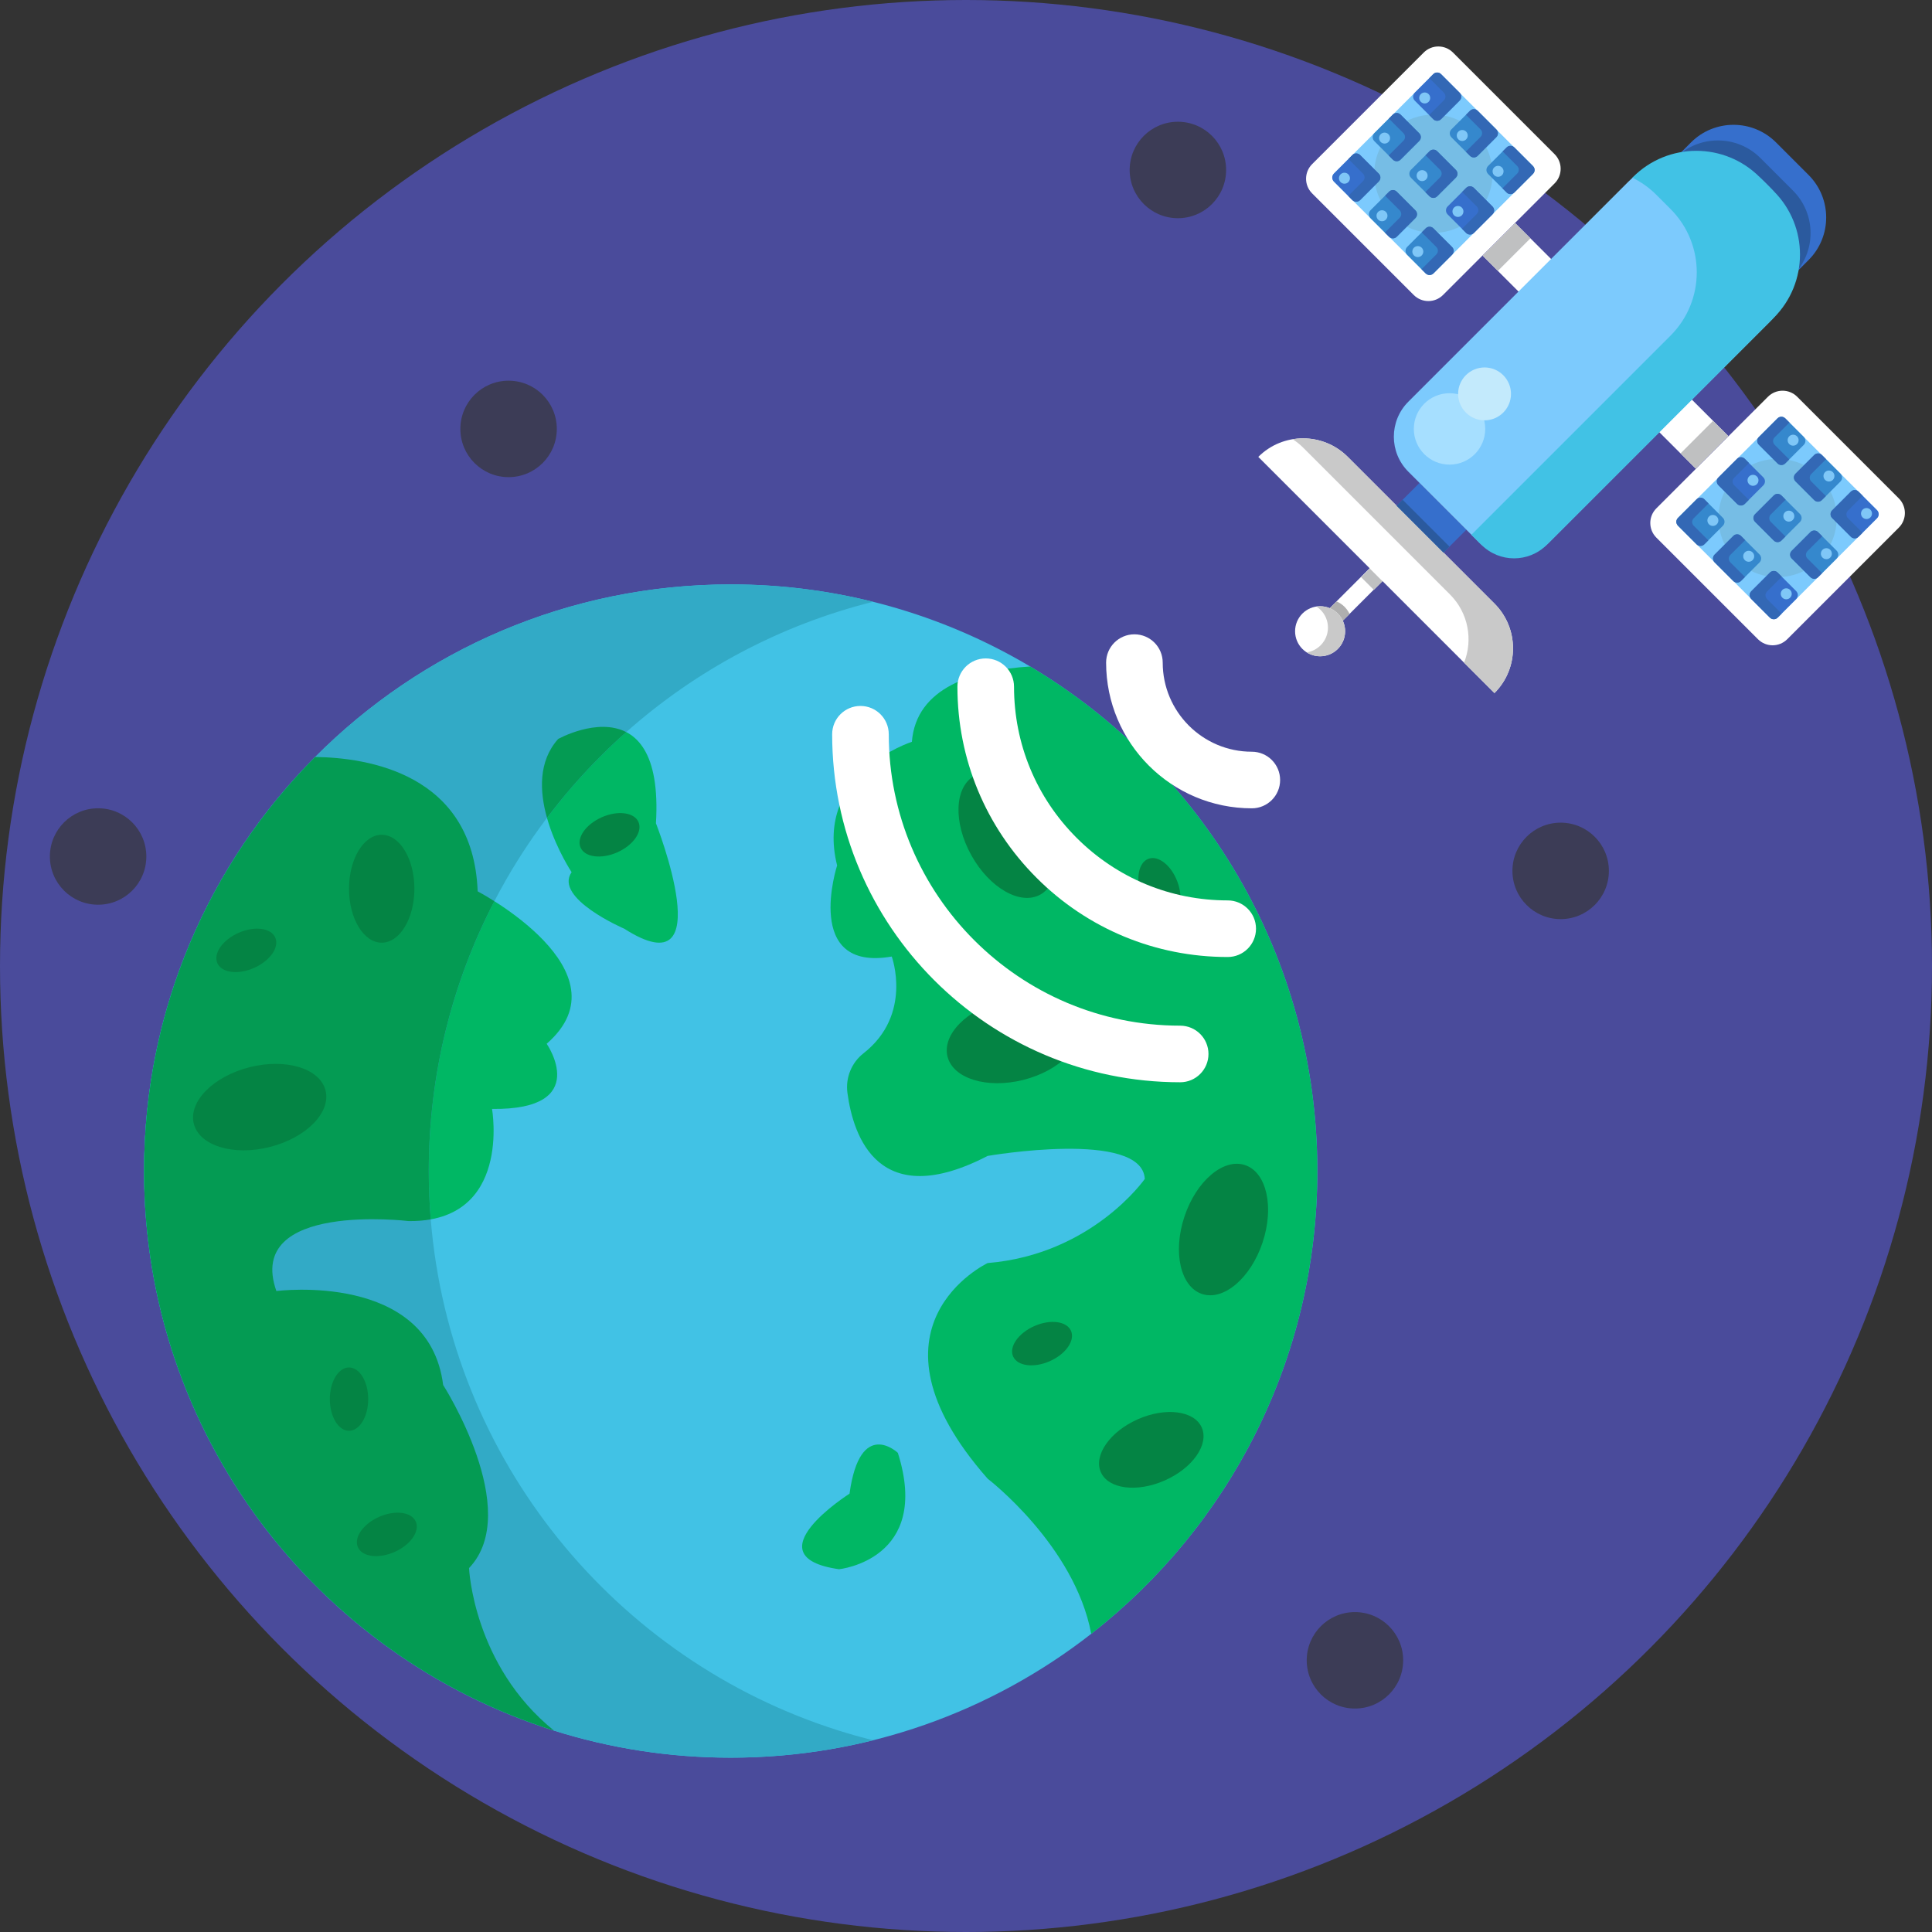 <svg enable-background="new 0 0 512 512" height="512" viewBox="0 0 512 512" width="512" xmlns="http://www.w3.org/2000/svg"><rect x="0" y="0" width="512" height="512" fill="#333333" stroke="none"/><g id="BULINE"><circle id="XMLID_3421_" cx="256" cy="256" fill="#4a4b9b" r="256"/></g><g id="Icons"><g id="XMLID_1037_"><g id="XMLID_2533_"><path id="XMLID_2553_" d="m349.109 310.334c0 49.839-23.449 94.2-59.922 122.648-26.352 20.568-59.518 32.815-95.541 32.815-16.324 0-32.06-2.515-46.844-7.179-62.97-19.875-108.618-78.745-108.618-148.284 0-42.828 17.314-81.61 45.336-109.723 28.143-28.258 67.093-45.739 110.127-45.739 28.997 0 56.134 7.933 79.362 21.757 45.571 27.099 76.1 76.84 76.1 133.705z" fill="#41c2e5"/><path id="XMLID_2552_" d="m130.394 293.881s5.335 30.033-22.1 29.721c0 0-43.438-5.274-35.055 18.541 0 0 40.39-5.274 44.2 24.897 0 0 21.338 33.341 6.859 48.521 0 0 1.082 25.743 22.504 43.057-62.97-19.875-108.618-78.745-108.618-148.284 0-42.828 17.314-81.61 45.336-109.723 13.641.16 41.906 4.283 43.065 35.604 0 0 40.39 21.147 18.29 40.39-.001 0 12.192 17.589-14.481 17.276z" fill="#00b764"/><path id="XMLID_2551_" d="m349.109 310.334c0 49.839-23.449 94.2-59.922 122.648-4.412-23.495-27.442-41.106-27.442-41.106-35.543-40.39 0-57.155 0-57.155 27.709-2.286 41.64-22.298 41.64-22.298-.762-13.146-41.64-6.097-41.64-6.097-28.836 14.937-35.61-5.003-37.171-16.728-.531-3.987 1.088-7.98 4.257-10.457 13.124-10.259 7.491-25.65 7.491-25.65-23.624 4.123-14.479-24.135-14.479-24.135-6.097-24.577 19.814-32.769 19.814-32.769 1.135-14.457 16.324-19.021 31.352-19.959 45.571 27.1 76.1 76.841 76.1 133.706z" fill="#00b764"/><path id="XMLID_2550_" d="m237.94 385.018s-10.018-9.494-12.806 10.821c0 0-26.307 16.674-2.779 20.023 0 0 24.561-2.512 15.585-30.844z" fill="#00b764"/><path id="XMLID_2549_" d="m147.922 195.829s28.197-15.69 25.91 22.354c0 0 17.528 44.514-8.383 27.943 0 0-18.785-8.069-13.965-14.987.001-.001-14.993-22.549-3.562-35.31z" fill="#00b764"/><path id="XMLID_2548_" d="m231.376 461.186c-12.079 3.01-24.714 4.611-37.73 4.611-16.324 0-32.06-2.515-46.844-7.179-62.97-19.875-108.618-78.745-108.618-148.284 0-42.828 17.314-81.61 45.336-109.723 28.143-28.258 67.093-45.74 110.127-45.74 13.001 0 25.636 1.593 37.715 4.611-24.661 6.15-46.989 18.183-65.409 34.529-2.393 2.126-4.725 4.329-6.988 6.6-5.03 5.045-9.709 10.433-14.007 16.125-5.243 6.935-9.915 14.319-13.946 22.092-11.111 21.407-17.383 45.724-17.383 71.505 0 4.313.175 8.589.518 12.81 5.213 63.877 49.032 116.833 108.1 135.473 3.002.947 6.05 1.808 9.129 2.57z" fill="#32aac6"/><path id="XMLID_2547_" d="m146.802 458.618c-62.97-19.875-108.618-78.745-108.618-148.284 0-42.828 17.314-81.61 45.336-109.723 13.641.16 41.906 4.283 43.065 35.604 0 0 1.798.945 4.428 2.614-11.111 21.407-17.383 45.724-17.383 71.505 0 4.313.175 8.589.518 12.81-1.76.32-3.711.48-5.853.457 0 0-43.438-5.274-35.055 18.541 0 0 40.39-5.274 44.2 24.897 0 0 21.338 33.341 6.859 48.521-.001.001 1.081 25.744 22.503 43.058z" fill="#049b53"/><path id="XMLID_2546_" d="m165.952 194.012c-2.393 2.126-4.725 4.329-6.988 6.6-5.03 5.045-9.709 10.433-14.007 16.125-1.951-6.92-2.355-14.967 2.964-20.904.001 0 10.38-5.776 18.031-1.821z" fill="#049b53"/><g fill="#048444"><ellipse id="XMLID_2545_" cx="101.155" cy="235.523" rx="8.663" ry="14.3"/><ellipse id="XMLID_2544_" cx="92.493" cy="370.784" rx="5.083" ry="8.39"/><ellipse id="XMLID_2543_" cx="102.658" cy="406.676" rx="8.39" ry="5.083" transform="matrix(.914 -.405 .405 .914 -156.016 76.507)"/><ellipse id="XMLID_2542_" cx="65.364" cy="251.884" rx="8.39" ry="5.083" transform="matrix(.914 -.405 .405 .914 -96.479 48.108)"/><ellipse id="XMLID_2541_" cx="276.312" cy="356.059" rx="8.39" ry="5.083" transform="matrix(.914 -.405 .405 .914 -120.598 142.544)"/><ellipse id="XMLID_2540_" cx="307.195" cy="235.523" rx="5.083" ry="8.39" transform="matrix(.938 -.347 .347 .938 -62.609 121.135)"/><ellipse id="XMLID_2539_" cx="305.275" cy="384.205" rx="14.626" ry="8.861" transform="matrix(.914 -.405 .405 .914 -129.52 156.698)"/><ellipse id="XMLID_2538_" cx="161.626" cy="221.223" rx="8.39" ry="5.083" transform="matrix(.914 -.405 .405 .914 -75.791 84.491)"/><ellipse id="XMLID_2537_" cx="68.705" cy="293.296" rx="17.994" ry="10.901" transform="matrix(.97 -.245 .245 .97 -69.682 25.73)"/><ellipse id="XMLID_2536_" cx="268.368" cy="275.571" rx="17.994" ry="10.901" transform="matrix(.97 -.245 .245 .97 -59.275 74.049)"/><ellipse id="XMLID_2535_" cx="266.953" cy="221.223" rx="10.901" ry="17.994" transform="matrix(.874 -.486 .486 .874 -73.89 157.747)"/><ellipse id="XMLID_2534_" cx="323.96" cy="325.83" rx="17.994" ry="10.901" transform="matrix(.317 -.949 .949 .317 -87.664 529.988)"/></g></g><g id="XMLID_2451_"><path id="XMLID_2531_" d="m370.546 132.881h17.551v8.568h-17.551z" fill="#366fcc" transform="matrix(-.707 -.707 .707 -.707 550.552 502.376)"/><path id="XMLID_2530_" d="m470.669 37.748 8.62 8.62c6.225 6.225 6.225 16.319 0 22.544l-5.94 5.94-31.164-31.164 5.94-5.94c6.225-6.225 16.319-6.225 22.544 0z" fill="#366fcc"/><path id="XMLID_2529_" d="m466.533 41.885 8.62 8.62c6.225 6.225 6.225 16.319 0 22.544l-5.94 5.94-31.164-31.164 5.94-5.94c6.225-6.225 16.318-6.225 22.544 0z" fill="#2b5a9e"/><path id="XMLID_2528_" d="m346.558 155.521h25.032v4.782h-25.032z" fill="#fff" transform="matrix(.707 -.707 .707 .707 -6.491 300.155)"/><path id="XMLID_2527_" d="m348.533 165.072 5.681-5.681c.767.32 1.484.794 2.107 1.418.568.568 1.012 1.216 1.332 1.906l-5.739 5.739z" fill="#afafaf"/><path id="XMLID_2526_" d="m440.384 108.297h15.645v12.209h-15.645z" fill="#fff" transform="matrix(.707 .707 -.707 .707 212.171 -283.422)"/><path id="XMLID_2525_" d="m465.884 169.405-26.935-26.935c-2.139-2.139-2.139-5.608 0-7.747l29.578-29.578c2.139-2.139 5.608-2.139 7.747 0l26.935 26.935c2.139 2.139 2.139 5.608 0 7.747l-29.578 29.578c-2.139 2.139-5.608 2.139-7.747 0z" fill="#fff"/><path id="XMLID_2524_" d="m468.942 163.569-24.158-24.158c-.624-.624-.624-1.636 0-2.26l26.171-26.171c.624-.624 1.636-.624 2.26 0l24.158 24.158c.624.624.624 1.636 0 2.26l-26.171 26.171c-.624.624-1.636.624-2.26 0z" fill="#7ccafd"/><path id="XMLID_2523_" d="m448.872 111.814h5.7v12.209h-5.7z" fill="#bfc0c1" transform="matrix(.707 .707 -.707 .707 215.687 -284.879)"/><circle id="XMLID_2522_" cx="471.079" cy="137.275" fill="#76bde5" r="15.67"/><path id="XMLID_2521_" d="m471.025 122.771-4.869-4.869c-.586-.586-.586-1.536 0-2.122l4.869-4.869c.586-.586 1.536-.586 2.122 0l4.869 4.869c.586.586.586 1.536 0 2.122l-4.869 4.869c-.586.586-1.536.586-2.122 0z" fill="#3588cd"/><path id="XMLID_2520_" d="m480.738 132.485-4.869-4.869c-.586-.586-.586-1.536 0-2.122l4.869-4.869c.586-.586 1.536-.586 2.122 0l4.869 4.869c.586.586.586 1.536 0 2.122l-4.869 4.869c-.586.586-1.536.586-2.122 0z" fill="#3588cd"/><path id="XMLID_2519_" d="m490.451 142.198-4.869-4.869c-.586-.586-.586-1.536 0-2.122l4.869-4.869c.586-.586 1.536-.586 2.122 0l4.869 4.869c.586.586.586 1.536 0 2.122l-4.869 4.869c-.586.586-1.536.586-2.122 0z" fill="#366fcc"/><path id="XMLID_2518_" d="m460.306 133.49-4.869-4.869c-.586-.586-.586-1.536 0-2.122l4.869-4.869c.586-.586 1.536-.586 2.122 0l4.869 4.869c.586.586.586 1.536 0 2.122l-4.869 4.869c-.587.586-1.537.586-2.122 0z" fill="#366fcc"/><path id="XMLID_2517_" d="m470.019 143.204-4.869-4.869c-.586-.586-.586-1.536 0-2.122l4.869-4.869c.586-.586 1.536-.586 2.122 0l4.869 4.869c.586.586.586 1.536 0 2.122l-4.869 4.869c-.586.586-1.536.586-2.122 0z" fill="#3588cd"/><path id="XMLID_2516_" d="m479.732 152.917-4.869-4.869c-.586-.586-.586-1.536 0-2.122l4.869-4.869c.586-.586 1.536-.586 2.122 0l4.869 4.869c.586.586.586 1.536 0 2.122l-4.869 4.869c-.586.586-1.536.586-2.122 0z" fill="#3588cd"/><path id="XMLID_2515_" d="m449.586 144.21-4.869-4.869c-.586-.586-.586-1.536 0-2.122l4.869-4.869c.586-.586 1.536-.586 2.122 0l4.869 4.869c.586.586.586 1.536 0 2.122l-4.869 4.869c-.586.586-1.536.586-2.122 0z" fill="#3588cd"/><path id="XMLID_2514_" d="m459.3 153.923-4.869-4.869c-.586-.586-.586-1.536 0-2.122l4.869-4.869c.586-.586 1.536-.586 2.122 0l4.869 4.869c.586.586.586 1.536 0 2.122l-4.869 4.869c-.586.586-1.536.586-2.122 0z" fill="#3588cd"/><path id="XMLID_2513_" d="m469.013 163.636-4.869-4.869c-.586-.586-.586-1.536 0-2.122l4.869-4.869c.586-.586 1.536-.586 2.122 0l4.869 4.869c.586.586.586 1.536 0 2.122l-4.869 4.869c-.586.586-1.536.586-2.122 0z" fill="#366fcc"/><g fill="#3368b5"><path id="XMLID_2512_" d="m474.163 121.752-1.091 1.091c-.545.545-1.43.545-1.976 0l-5.012-5.012c-.548-.548-.548-1.433-.003-1.978l5.012-5.012c.548-.548 1.433-.548 1.981 0l1.137 1.137-3.923 3.923c-.545.545-.543 1.433.003 1.978z"/><path id="XMLID_2511_" d="m483.878 131.466-1.091 1.091c-.545.545-1.43.545-1.976 0l-5.012-5.012c-.548-.548-.548-1.433-.003-1.978l5.012-5.012c.548-.548 1.433-.548 1.981 0l1.137 1.137-3.923 3.923c-.545.545-.543 1.433.003 1.978z"/><path id="XMLID_2510_" d="m493.592 141.18-1.091 1.091c-.545.545-1.43.545-1.976 0l-5.012-5.012c-.548-.548-.548-1.433-.003-1.978l5.012-5.012c.548-.548 1.433-.548 1.981 0l1.137 1.137-3.923 3.923c-.545.545-.543 1.433.003 1.978z"/><path id="XMLID_2509_" d="m482.872 151.9-1.091 1.091c-.545.545-1.43.545-1.976 0l-5.012-5.012c-.548-.548-.548-1.433-.003-1.978l5.012-5.012c.548-.548 1.433-.548 1.981 0l1.137 1.137-3.923 3.923c-.545.545-.543 1.433.003 1.978z"/><path id="XMLID_2508_" d="m472.152 162.62-1.091 1.091c-.545.545-1.43.545-1.976 0l-5.012-5.012c-.548-.548-.548-1.433-.003-1.978l5.012-5.012c.548-.548 1.433-.548 1.981 0l1.137 1.137-3.923 3.923c-.545.545-.543 1.433.003 1.978z"/><path id="XMLID_2507_" d="m462.438 152.906-1.091 1.091c-.545.545-1.43.545-1.976 0l-5.012-5.012c-.548-.548-.548-1.433-.003-1.978l5.012-5.012c.548-.548 1.433-.548 1.981 0l1.137 1.137-3.923 3.923c-.545.545-.543 1.433.003 1.978z"/><path id="XMLID_2506_" d="m473.158 142.186-1.091 1.091c-.545.545-1.43.545-1.976 0l-5.012-5.012c-.548-.548-.548-1.433-.003-1.978l5.012-5.012c.548-.548 1.433-.548 1.981 0l1.137 1.137-3.923 3.923c-.545.545-.543 1.433.003 1.978z"/><path id="XMLID_2505_" d="m463.444 132.473-1.091 1.091c-.545.545-1.43.545-1.976 0l-5.012-5.012c-.548-.548-.548-1.433-.003-1.978l5.012-5.012c.548-.548 1.433-.548 1.981 0l1.137 1.137-3.923 3.923c-.545.545-.543 1.433.003 1.978z"/><path id="XMLID_2504_" d="m452.725 143.193-1.091 1.091c-.545.545-1.43.545-1.976 0l-5.012-5.012c-.548-.548-.548-1.433-.003-1.978l5.012-5.012c.548-.548 1.433-.548 1.981 0l1.137 1.137-3.923 3.923c-.545.545-.543 1.433.003 1.978z"/></g><circle id="XMLID_2503_" cx="475.198" cy="116.654" fill="#7fc7f7" r="1.455"/><circle id="XMLID_2502_" cx="484.693" cy="126.148" fill="#7fc7f7" r="1.455"/><circle id="XMLID_2501_" cx="494.641" cy="136.096" fill="#7fc7f7" r="1.455"/><circle id="XMLID_2500_" cx="464.564" cy="127.288" fill="#7fc7f7" r="1.455"/><circle id="XMLID_2499_" cx="474.059" cy="136.783" fill="#7fc7f7" r="1.455"/><circle id="XMLID_2498_" cx="484.007" cy="146.731" fill="#7fc7f7" r="1.455"/><circle id="XMLID_2497_" cx="453.93" cy="137.922" fill="#7fc7f7" r="1.455"/><circle id="XMLID_2496_" cx="463.424" cy="147.417" fill="#7fc7f7" r="1.455"/><circle id="XMLID_2495_" cx="473.373" cy="157.365" fill="#7fc7f7" r="1.455"/><path id="XMLID_2494_" d="m394.905 62.819h15.645v12.209h-15.645z" fill="#fff" transform="matrix(-.707 -.707 .707 -.707 638.763 402.431)"/><path id="XMLID_2493_" d="m385.05 13.921 26.935 26.935c2.139 2.139 2.139 5.608 0 7.747l-29.578 29.578c-2.139 2.139-5.608 2.139-7.747 0l-26.935-26.935c-2.139-2.139-2.139-5.608 0-7.747l29.578-29.578c2.139-2.14 5.608-2.14 7.747 0z" fill="#fff"/><path id="XMLID_2492_" d="m381.992 19.757 24.158 24.158c.624.624.624 1.636 0 2.26l-26.171 26.171c-.624.624-1.636.624-2.26 0l-24.158-24.158c-.624-.624-.624-1.636 0-2.26l26.171-26.171c.624-.624 1.636-.624 2.26 0z" fill="#7ccafd"/><path id="XMLID_2491_" d="m396.361 59.303h5.7v12.209h-5.7z" fill="#bfc0c1" transform="matrix(-.707 -.707 .707 -.707 635.247 393.942)"/><circle id="XMLID_2490_" cx="379.855" cy="46.051" fill="#76bde5" r="15.67"/><path id="XMLID_2489_" d="m467.519 48.127 1.339 1.339c9.932 9.932 9.932 26.034 0 35.966l-58.33 58.33c-5.122 5.122-13.426 5.122-18.548 0l-18.757-18.757c-5.122-5.122-5.122-13.426 0-18.548l58.33-58.33c9.931-9.932 26.034-9.932 35.966 0z" fill="#7ccafd"/><path id="XMLID_2488_" d="m432.591 47.089.17-.17c9.265-9.265 24.284-9.265 33.551.003l3.751 3.751c9.267 9.267 9.267 24.287.003 33.551l-60.162 60.162c-4.778 4.778-12.527 4.778-17.304 0l-2.668-2.668 52.775-52.775c9.265-9.265 9.267-24.287 0-33.554l-3.751-3.751c-1.911-1.912-4.065-3.428-6.365-4.549z" fill="#41c2e5"/><path id="XMLID_2487_" d="m379.91 60.554 4.869 4.869c.586.586.586 1.536 0 2.122l-4.869 4.869c-.586.586-1.536.586-2.122 0l-4.869-4.869c-.586-.586-.586-1.536 0-2.122l4.869-4.869c.586-.586 1.536-.586 2.122 0z" fill="#3588cd"/><path id="XMLID_2486_" d="m370.196 50.841 4.869 4.869c.586.586.586 1.536 0 2.122l-4.869 4.869c-.586.586-1.536.586-2.122 0l-4.869-4.869c-.586-.586-.586-1.536 0-2.122l4.869-4.869c.586-.586 1.536-.586 2.122 0z" fill="#3588cd"/><path id="XMLID_2485_" d="m360.483 41.128 4.869 4.869c.586.586.586 1.536 0 2.122l-4.869 4.869c-.586.586-1.536.586-2.122 0l-4.869-4.869c-.586-.586-.586-1.536 0-2.122l4.869-4.869c.586-.586 1.536-.586 2.122 0z" fill="#366fcc"/><path id="XMLID_2484_" d="m390.629 49.835 4.869 4.869c.586.586.586 1.536 0 2.122l-4.869 4.869c-.586.586-1.536.586-2.122 0l-4.869-4.869c-.586-.586-.586-1.536 0-2.122l4.869-4.869c.586-.586 1.536-.586 2.122 0z" fill="#366fcc"/><path id="XMLID_2483_" d="m380.915 40.122 4.869 4.869c.586.586.586 1.536 0 2.122l-4.869 4.869c-.586.586-1.536.586-2.122 0l-4.869-4.869c-.586-.586-.586-1.536 0-2.122l4.869-4.869c.586-.586 1.536-.586 2.122 0z" fill="#3588cd"/><path id="XMLID_2482_" d="m371.202 30.408 4.869 4.869c.586.586.586 1.536 0 2.122l-4.869 4.869c-.586.586-1.536.586-2.122 0l-4.869-4.869c-.586-.586-.586-1.536 0-2.122l4.869-4.869c.586-.586 1.536-.586 2.122 0z" fill="#3588cd"/><path id="XMLID_2481_" d="m401.348 39.116 4.869 4.869c.586.586.586 1.536 0 2.122l-4.869 4.869c-.586.586-1.536.586-2.122 0l-4.869-4.869c-.586-.586-.586-1.536 0-2.122l4.869-4.869c.586-.586 1.536-.586 2.122 0z" fill="#3588cd"/><path id="XMLID_2480_" d="m391.634 29.403 4.869 4.869c.586.586.586 1.536 0 2.122l-4.869 4.869c-.586.586-1.536.586-2.122 0l-4.869-4.869c-.586-.586-.586-1.536 0-2.122l4.869-4.869c.586-.586 1.536-.586 2.122 0z" fill="#3588cd"/><path id="XMLID_2479_" d="m381.921 19.689 4.869 4.869c.586.586.586 1.536 0 2.122l-4.869 4.869c-.586.586-1.536.586-2.122 0l-4.869-4.869c-.586-.586-.586-1.536 0-2.122l4.869-4.869c.586-.586 1.536-.586 2.122 0z" fill="#366fcc"/><path id="XMLID_2478_" d="m376.771 61.573 1.091-1.091c.545-.545 1.43-.545 1.976 0l5.012 5.012c.548.548.548 1.433.003 1.978l-5.012 5.012c-.548.548-1.433.548-1.981 0l-1.137-1.137 3.923-3.923c.545-.545.543-1.433-.003-1.978z" fill="#3368b5"/><path id="XMLID_2477_" d="m367.057 51.859 1.091-1.091c.545-.545 1.43-.545 1.976 0l5.012 5.012c.548.548.548 1.433.003 1.978l-5.012 5.012c-.548.548-1.433.548-1.981 0l-1.137-1.137 3.923-3.923c.545-.545.543-1.433-.003-1.978z" fill="#3368b5"/><path id="XMLID_2476_" d="m357.342 42.145 1.091-1.091c.545-.545 1.43-.545 1.976 0l5.012 5.012c.548.548.548 1.433.003 1.978l-5.012 5.012c-.548.548-1.433.548-1.981 0l-1.137-1.137 3.923-3.923c.545-.545.543-1.433-.003-1.978z" fill="#3368b5"/><path id="XMLID_2475_" d="m368.062 31.425 1.091-1.091c.545-.545 1.43-.545 1.976 0l5.012 5.012c.548.548.548 1.433.003 1.978l-5.012 5.012c-.548.548-1.433.548-1.981 0l-1.137-1.137 3.923-3.923c.545-.545.543-1.433-.003-1.978z" fill="#3368b5"/><path id="XMLID_2474_" d="m378.782 20.705 1.091-1.091c.545-.545 1.43-.545 1.976 0l5.012 5.012c.548.548.548 1.433.003 1.978l-5.012 5.012c-.548.548-1.433.548-1.981 0l-1.137-1.137 3.923-3.923c.545-.545.543-1.433-.003-1.978z" fill="#3368b5"/><path id="XMLID_2473_" d="m388.496 30.42 1.091-1.091c.545-.545 1.43-.545 1.976 0l5.012 5.012c.548.548.548 1.433.003 1.978l-5.012 5.012c-.548.548-1.433.548-1.981 0l-1.137-1.137 3.923-3.923c.545-.545.543-1.433-.003-1.978z" fill="#3368b5"/><path id="XMLID_2472_" d="m377.776 41.139 1.091-1.091c.545-.545 1.43-.545 1.976 0l5.012 5.012c.548.548.548 1.433.003 1.978l-5.012 5.012c-.548.548-1.433.548-1.981 0l-1.137-1.137 3.923-3.923c.545-.545.543-1.433-.003-1.978z" fill="#3368b5"/><path id="XMLID_2470_" d="m387.49 50.853 1.091-1.091c.545-.545 1.43-.545 1.976 0l5.012 5.012c.548.548.548 1.433.003 1.978l-5.012 5.012c-.548.548-1.433.548-1.981 0l-1.137-1.137 3.923-3.923c.545-.545.543-1.433-.003-1.978z" fill="#3368b5"/><path id="XMLID_2469_" d="m398.21 40.133 1.091-1.091c.545-.545 1.43-.545 1.976 0l5.012 5.012c.548.548.548 1.433.003 1.978l-5.012 5.012c-.548.548-1.433.548-1.981 0l-1.137-1.137 3.923-3.923c.545-.545.543-1.433-.003-1.978z" fill="#3368b5"/><circle id="XMLID_2468_" cx="375.736" cy="66.671" fill="#7fc7f7" r="1.455"/><circle id="XMLID_2467_" cx="366.241" cy="57.177" fill="#7fc7f7" r="1.455"/><circle id="XMLID_2466_" cx="356.293" cy="47.229" fill="#7fc7f7" r="1.455"/><circle id="XMLID_2465_" cx="386.37" cy="56.037" fill="#7fc7f7" r="1.455"/><circle id="XMLID_2464_" cx="376.876" cy="46.543" fill="#7fc7f7" r="1.455"/><circle id="XMLID_2463_" cx="366.927" cy="36.595" fill="#7fc7f7" r="1.455"/><circle id="XMLID_2462_" cx="397.004" cy="45.403" fill="#7fc7f7" r="1.455"/><circle id="XMLID_2461_" cx="387.51" cy="35.909" fill="#7fc7f7" r="1.455"/><circle id="XMLID_2460_" cx="377.562" cy="25.961" fill="#7fc7f7" r="1.455"/><circle id="XMLID_2459_" cx="384.14" cy="113.667" fill="#a6dfff" r="9.46"/><circle id="XMLID_2458_" cx="393.422" cy="104.385" fill="#c3eafc" r="7.006"/><path id="XMLID_2457_" d="m357.178 121.08 38.872 38.872c6.55 6.55 6.55 17.168 0 23.718l-62.59-62.59c6.549-6.549 17.168-6.549 23.718 0z" fill="#fff"/><path id="XMLID_2456_" d="m342.565 116.395c.913-.152 1.834-.229 2.755-.229 4.291 0 8.585 1.641 11.859 4.915l38.87 38.87c6.55 6.55 6.55 17.168 0 23.718l-8.056-8.056c2.399-6.034 1.156-13.186-3.726-18.067l-38.873-38.873c-.877-.877-1.826-1.638-2.829-2.278z" fill="#c9c9c9"/><circle id="XMLID_2455_" cx="349.841" cy="167.289" fill="#fff" r="6.63"/><path id="XMLID_2454_" d="m348.859 160.731c2.008-.298 4.126.325 5.67 1.87 2.59 2.59 2.59 6.787 0 9.377-2.242 2.242-5.692 2.543-8.257.905 1.354-.201 2.661-.825 3.707-1.87 2.59-2.59 2.59-6.787 0-9.377-.348-.348-.726-.649-1.12-.905z" fill="#c9c9c9"/><path id="XMLID_2453_" d="m361.144 151.827h4.78v3.248h-4.78z" fill="#bfc0c1" transform="matrix(-.707 -.707 .707 -.707 512.085 519.014)"/><path id="XMLID_2452_" d="m368.316 138.264h17.551v2.261h-17.551z" fill="#2b5a9e" transform="matrix(-.707 -.707 .707 -.707 545.168 504.606)"/></g><g fill="#3c3c56"><circle id="XMLID_2606_" cx="134.78" cy="113.667" r="12.78"/><circle id="XMLID_2608_" cx="413.59" cy="230.794" r="12.78"/><circle id="XMLID_2609_" cx="359.074" cy="440" r="12.78"/><circle id="XMLID_2610_" cx="312.153" cy="45.044" r="12.78"/><circle id="XMLID_2611_" cx="26" cy="226.981" r="12.78"/></g></g><g><g id="XMLID_1287_"><path id="XMLID_1288_" d="m305.935 170.297c1.357 1.357 2.197 3.232 2.197 5.304-.001 13.019 10.592 23.612 23.612 23.612 4.142 0 7.5 3.358 7.5 7.5s-3.358 7.5-7.5 7.5c-21.291.001-38.612-17.32-38.613-38.613 0-4.142 3.358-7.5 7.5-7.5 2.071 0 3.947.84 5.304 2.197z" fill="#fff"/></g><g id="XMLID_1285_"><path id="XMLID_1286_" d="m266.531 176.686c1.358 1.358 2.197 3.232 2.197 5.304 0 15.125 5.89 29.346 16.585 40.041s24.916 16.585 40.042 16.586c4.142 0 7.5 3.358 7.5 7.5s-3.358 7.5-7.5 7.5c-19.133 0-37.12-7.45-50.648-20.979-13.529-13.529-20.979-31.516-20.979-50.649 0-4.142 3.358-7.5 7.5-7.5 2.071 0 3.946.84 5.303 2.197z" fill="#fff"/></g><g id="XMLID_1283_"><path id="XMLID_1284_" d="m318.062 274.009c1.357 1.357 2.197 3.232 2.197 5.303 0 4.142-3.358 7.5-7.5 7.5-50.854 0-92.227-41.372-92.228-92.228 0-4.142 3.358-7.5 7.5-7.5 4.143.001 7.5 3.358 7.501 7.501-.001 42.582 34.644 77.227 77.227 77.227 2.071.001 3.946.84 5.303 2.197z" fill="#fff"/></g></g></g></svg>